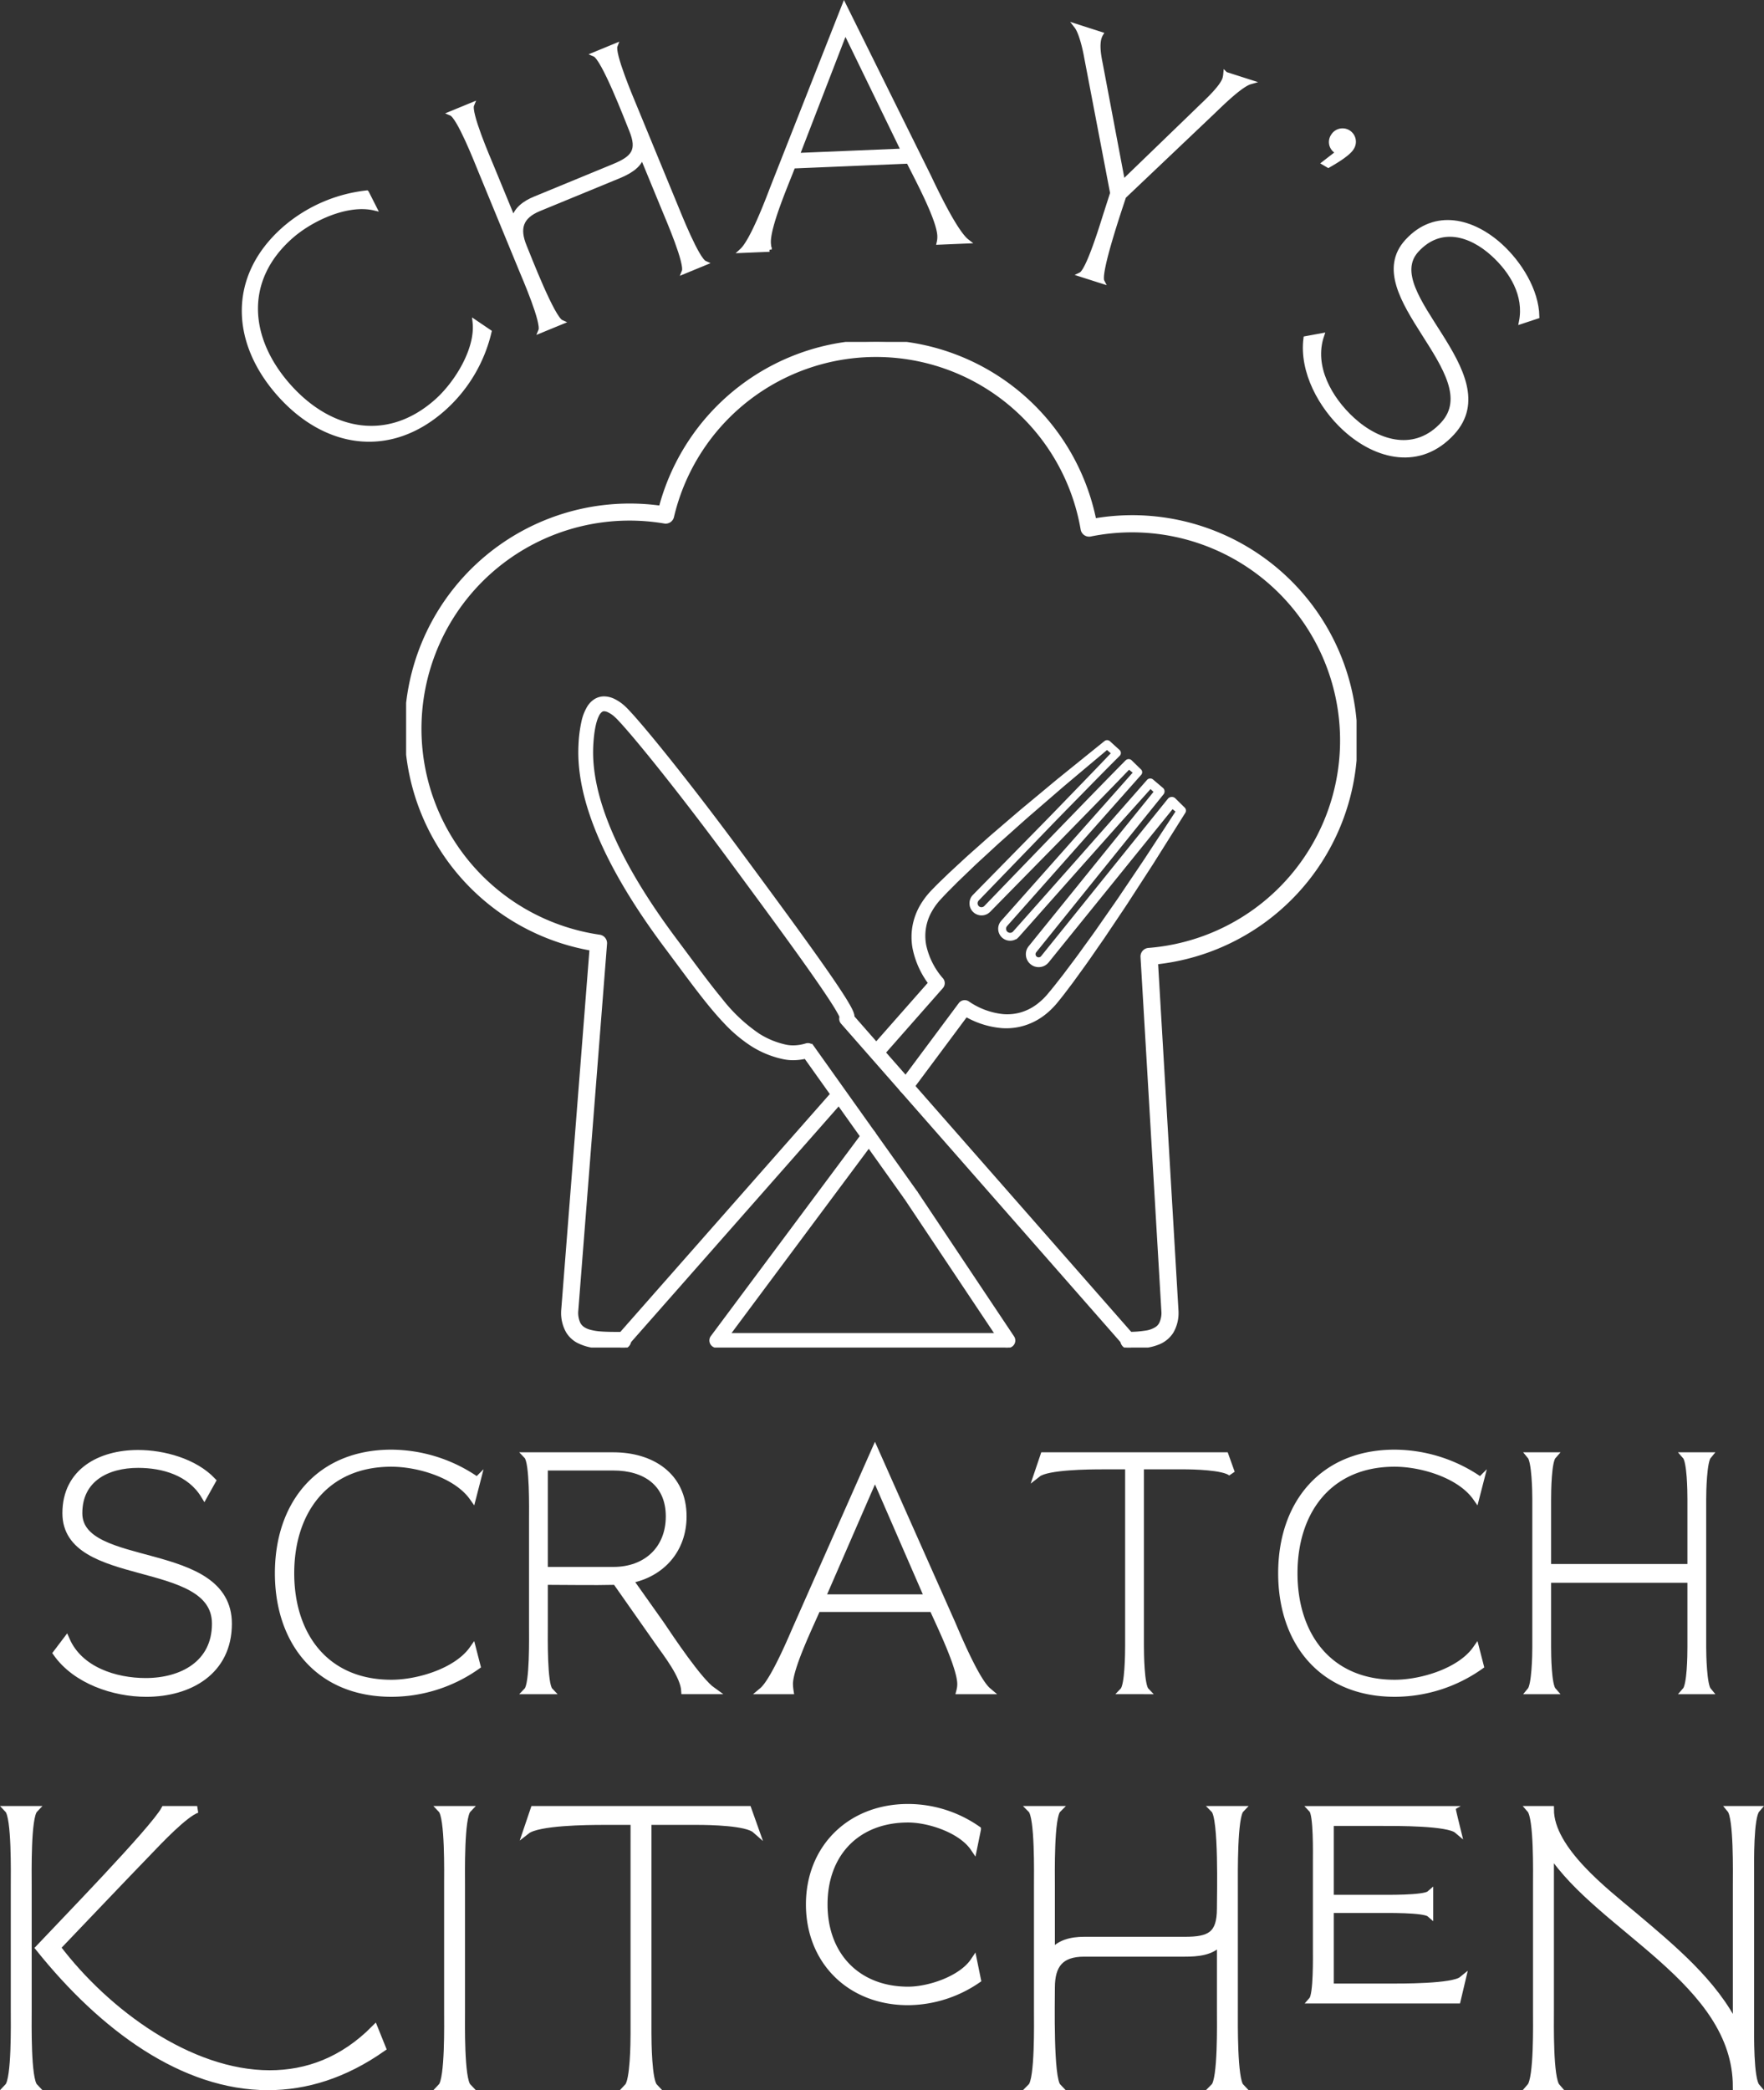 <svg xmlns="http://www.w3.org/2000/svg" xmlns:xlink="http://www.w3.org/1999/xlink" width="388.052" height="459.646" viewBox="0 0 388.052 459.646">
  <rect x="0" y="0" width="388.052" height="459.646" fill="#333333" stroke="none"/>
  <defs>
    <clipPath id="clip-path">
      <path id="Path_12" data-name="Path 12" d="M137,121H261.082V264.663H137Zm0,0" transform="translate(-137 -121)"/>
    </clipPath>
    <clipPath id="clip-path-2">
      <path id="Path_14" data-name="Path 14" d="M109,62.926H318.082V284.073H109Zm0,0" transform="translate(-109 -62.926)"/>
    </clipPath>
    <clipPath id="clip-path-3">
      <path id="Path_16" data-name="Path 16" d="M159,192h66.711v48.934H159Zm0,0" transform="translate(-159 -192)"/>
    </clipPath>
    <clipPath id="clip-path-4">
      <path id="Path_19" data-name="Path 19" d="M143,186h52.035v56.939H143Zm0,0" transform="translate(-143 -186)"/>
    </clipPath>
  </defs>
  <g id="LOGO" transform="translate(-41.599 -6.265)">
    <g id="Group_30" data-name="Group 30" transform="translate(168.298 158.935)" clip-path="url(#clip-path)">
      <path id="Path_11" data-name="Path 11" d="M259.477,262.011l-62.1-70.755-1.032.912,1.313.417c.026-.078.068-.2.115-.37l-1.334-.36,1.324.391a1.861,1.861,0,0,0,.068-.474,2.174,2.174,0,0,0-.083-.584,5.343,5.343,0,0,0-.36-.922c-.281-.594-.7-1.313-1.23-2.189-1.866-3.033-5.248-7.865-9.407-13.629s-9.079-12.43-13.983-19.07c-5.895-7.984-11.711-15.51-16.355-21.275-2.319-2.882-4.347-5.327-5.947-7.177-.8-.928-1.491-1.7-2.074-2.319a14.886,14.886,0,0,0-1.418-1.376,9.747,9.747,0,0,0-1.782-1.147,5.067,5.067,0,0,0-2.189-.542,3.719,3.719,0,0,0-2.163.678,4.791,4.791,0,0,0-1.3,1.381,10.483,10.483,0,0,0-1.282,3.289,29.184,29.184,0,0,0-.641,5.076c-.026.526-.042,1.063-.042,1.61,0,5.186,1.266,11.252,4.274,18.356s7.755,15.245,14.77,24.61c5.149,6.88,9.027,12.321,12.9,16.4a31.539,31.539,0,0,0,5.978,5.05,21.065,21.065,0,0,0,6.88,2.82,10.427,10.427,0,0,0,2.215.235,12.875,12.875,0,0,0,3.633-.558l-.391-1.329-1.126.8,22.708,31.907,1.121-.8-1.256.573.005.005a1.206,1.206,0,0,0,.109.2l21.28,31.865a1.384,1.384,0,1,0,2.3-1.543L211.69,230.3l-1.147.771,1.256-.573V230.5a1.723,1.723,0,0,0-.136-.235l-22.708-31.9a1.368,1.368,0,0,0-1.517-.521,9.992,9.992,0,0,1-2.846.443,7.843,7.843,0,0,1-1.631-.167,18.366,18.366,0,0,1-5.994-2.465,36.172,36.172,0,0,1-8.25-7.792c-2.877-3.461-6.014-7.8-9.887-12.972-6.916-9.23-11.544-17.194-14.442-24.037s-4.055-12.54-4.055-17.272c0-.5.01-.985.036-1.465.172-3.424.7-5.551,1.277-6.65a2.607,2.607,0,0,1,.761-.975,1.009,1.009,0,0,1,.594-.182,2.271,2.271,0,0,1,1,.276,6.557,6.557,0,0,1,1.256.813,13.533,13.533,0,0,1,1.136,1.11c.938,1,2.293,2.554,3.935,4.519,4.936,5.9,12.524,15.562,20.227,26,6.166,8.355,12.362,16.756,17.006,23.3,2.319,3.273,4.253,6.077,5.592,8.167.672,1.037,1.188,1.9,1.522,2.533a6.606,6.606,0,0,1,.354.724c.031.083.047.141.057.156v.005l.6-.13h-.615a1.122,1.122,0,0,0,.016.13l.6-.13h.459l-1.027-.3a1.286,1.286,0,0,0-.047.3h1.074l-1.027-.3-.005.026c-.016.063-.042.135-.078.25a1.381,1.381,0,0,0,.276,1.334l62.1,70.755a1.381,1.381,0,0,0,2.074-1.824" transform="translate(-136.807 -120.819)" fill="#fff" stroke="#fff" stroke-width="0.5"/>
    </g>
    <g id="Group_31" data-name="Group 31" transform="translate(130.94 81.451)" clip-path="url(#clip-path-2)">
      <path id="Path_13" data-name="Path 13" d="M267.96,283.888a28.938,28.938,0,0,0,3.779-.261,11.249,11.249,0,0,0,2.543-.657,6.15,6.15,0,0,0,3.007-2.429,8.07,8.07,0,0,0,1.068-4.352v-.083l-4.592-78.12-1.376.078.1,1.381a49.033,49.033,0,1,0-13.577-96.934l.276,1.355,1.36-.235a48.923,48.923,0,0,0-95.845-2.945l1.339.318.229-1.36a49.028,49.028,0,1,0-15.192,96.866l.193-1.366-1.376-.109-6.353,81.038v.115a8.11,8.11,0,0,0,1.063,4.347,5.9,5.9,0,0,0,2.126,2.012,10.823,10.823,0,0,0,4.253,1.183,48.449,48.449,0,0,0,4.936.167h.651a1.381,1.381,0,0,0,0-2.762h-.651c-1.527,0-2.95-.01-4.2-.109a12.513,12.513,0,0,1-2.444-.4,5.09,5.09,0,0,1-1.308-.552,3.051,3.051,0,0,1-1.2-1.313,5.9,5.9,0,0,1-.474-2.569h-1.381l1.376.1,6.353-81.038a1.381,1.381,0,0,0-1.178-1.475,46.27,46.27,0,1,1,14.343-91.415,1.37,1.37,0,0,0,1.569-1.042,46.169,46.169,0,0,1,90.445,2.778,1.386,1.386,0,0,0,1.631,1.121,46.265,46.265,0,1,1,12.816,91.467,1.384,1.384,0,0,0-1.272,1.459l4.6,78.12,1.376-.078H275.6a5.7,5.7,0,0,1-.526,2.668,2.953,2.953,0,0,1-.912,1.058,5.853,5.853,0,0,1-2.465.917,23.962,23.962,0,0,1-3.779.292,1.381,1.381,0,1,0,.042,2.762" transform="translate(-108.943 -62.918)" fill="#fff" stroke="#fff" stroke-width="1"/>
    </g>
    <g id="Group_32" data-name="Group 32" transform="translate(197.651 253.665)" clip-path="url(#clip-path-3)">
      <path id="Path_15" data-name="Path 15" d="M192.924,193.37l-33.465,44.92a1.381,1.381,0,0,0,1.11,2.2h63.589a1.381,1.381,0,1,0,0-2.762H163.316l31.818-42.711a1.386,1.386,0,0,0-.281-1.934,1.37,1.37,0,0,0-1.928.281" transform="translate(-158.938 -191.728)" fill="#fff" stroke="#fff" stroke-width="0.5"/>
    </g>
    <path id="Path_17" data-name="Path 17" d="M186.145,195.8l13.014-14.765-.031,1.793a19.253,19.253,0,0,1-4.143-8.584,13.634,13.634,0,0,1,0-4.909,13.882,13.882,0,0,1,1.736-4.571,17.636,17.636,0,0,1,1.386-1.975c.261-.307.511-.61.792-.9.245-.271.521-.542.787-.813,1.068-1.11,2.163-2.111,3.237-3.169l3.3-3.054c1.1-1.016,2.231-2,3.346-2.992s2.225-2,3.367-2.965l3.4-2.919c1.136-.969,2.267-1.949,3.424-2.9l3.445-2.861,3.445-2.866,3.482-2.814,6.973-5.624.005-.01a.685.685,0,0,1,.881.026l2.1,1.907.016.016a.648.648,0,0,1,.036.912l-.021.021c-2.794,2.778-5.551,5.592-8.308,8.407s-5.525,5.618-8.25,8.459l-8.219,8.5-4.107,4.248-2.053,2.126-.13.13.031-.026-.021.016-.026.042-.057.073a1.665,1.665,0,0,0-.094.177,1.122,1.122,0,0,0-.094.453,1.144,1.144,0,0,0,.354.808,1.075,1.075,0,0,0,.886.287,1.089,1.089,0,0,0,.438-.146,1.784,1.784,0,0,0,.417-.38l2.053-2.121,4.1-4.253,8.214-8.5,8.229-8.485c2.752-2.82,5.5-5.644,8.271-8.443l.047-.042a.7.7,0,0,1,.969.01L244.8,135.1a.61.61,0,0,1,.052.86L229.184,153.62l-7.833,8.834-3.919,4.414-1.96,2.21-.12.141-.1.12a1.844,1.844,0,0,0-.094.182,1.015,1.015,0,0,0-.094.464,1.141,1.141,0,0,0,.375.85,1.169,1.169,0,0,0,.886.281,1.114,1.114,0,0,0,.641-.292l.089-.089.12-.141,1.96-2.2,3.919-4.414,7.833-8.834,7.818-8.85,7.792-8.87a.7.7,0,0,1,.99-.068l.01.005,2.163,1.835a.764.764,0,0,1,.109,1.042l-.021.031-14.843,18.4-7.416,9.2-3.706,4.6-1.855,2.3-.229.287c-.01.026-.042.073-.073.141a.946.946,0,0,0,.24,1.084.927.927,0,0,0,.73.224,1,1,0,0,0,.365-.12l.156-.12.047-.042.115-.146,1.855-2.3,3.711-4.6,7.416-9.209,14.833-18.408a.874.874,0,0,1,1.225-.125l.031.026,2.022,1.991.057.052a.7.7,0,0,1,.078.886l-4.774,7.588-2.387,3.789-4.878,7.526c-.8,1.256-1.642,2.5-2.476,3.742l-2.5,3.721c-.823,1.251-1.694,2.47-2.543,3.7s-1.7,2.465-2.575,3.68l-2.642,3.643c-.917,1.194-1.793,2.408-2.757,3.586-.24.3-.469.589-.724.891-.3.36-.5.568-.787.87a16.028,16.028,0,0,1-1.809,1.626,13.724,13.724,0,0,1-4.336,2.262,13.388,13.388,0,0,1-4.863.573,19.149,19.149,0,0,1-9-3.122l1.855-.334L194.4,205.472a1.378,1.378,0,0,1-2.21-1.647l12.915-17.34a1.381,1.381,0,0,1,1.829-.349l.026.016A16.476,16.476,0,0,0,214.633,189a11.061,11.061,0,0,0,3.971-.386,11.287,11.287,0,0,0,3.591-1.8,14.653,14.653,0,0,0,1.543-1.329c.229-.235.547-.558.724-.777.235-.266.469-.553.7-.834.943-1.115,1.84-2.309,2.762-3.466l2.679-3.56c.891-1.188,1.751-2.408,2.627-3.607s1.751-2.408,2.6-3.638l2.554-3.664c.855-1.225,1.715-2.444,2.538-3.685l2.5-3.706,2.5-3.711,7.349-11.226.13.933-2.21-1.777,1.251-.1-14.869,18.377-7.437,9.183-3.721,4.6-1.855,2.3-.115.141c-.109.12-.141.146-.214.219a2.342,2.342,0,0,1-.433.323,2.571,2.571,0,0,1-3.883-2.21,2.522,2.522,0,0,1,.214-1.053,2.945,2.945,0,0,1,.3-.506l.234-.287,1.855-2.3,3.721-4.592,7.432-9.188,14.869-18.382.089,1.074-2.069-1.944,1-.057-7.885,8.787-7.854,8.818-7.839,8.829-3.919,4.42-1.96,2.2-.12.141-.177.172a2.461,2.461,0,0,1-.4.3,2.327,2.327,0,0,1-.938.313,2.374,2.374,0,0,1-2.642-2.351,2.415,2.415,0,0,1,.2-.969,2.617,2.617,0,0,1,.266-.453l.135-.172.12-.135,1.96-2.21,11.758-13.243,15.677-17.663.052.865-2.2-1.793,1.016-.031c-2.726,2.846-5.478,5.665-8.224,8.485l-8.261,8.448-8.287,8.433-6.207,6.322a3.19,3.19,0,0,1-.693.589,2.425,2.425,0,0,1-2.8-.261,2.375,2.375,0,0,1-.823-1.809,2.444,2.444,0,0,1,.2-.98,2.274,2.274,0,0,1,.271-.464l.156-.188.13-.13,2.069-2.111,4.138-4.216,8.281-8.438c2.762-2.8,5.493-5.644,8.235-8.474s5.483-5.66,8.188-8.526l.031.949-2.137-1.866.886.021-6.853,5.754L227.7,138.6l-6.765,5.848c-1.136.969-2.241,1.965-3.351,2.955l-3.336,2.976c-1.115.985-2.2,2.007-3.294,3.012s-2.2,2.007-3.268,3.038l-3.211,3.085c-1.032,1.053-2.116,2.1-3.1,3.153-.25.266-.5.526-.751.808-.235.25-.453.526-.672.792a14.237,14.237,0,0,0-1.147,1.715,11.064,11.064,0,0,0-1.282,7.786,16.6,16.6,0,0,0,3.732,7.3l.016.016a1.392,1.392,0,0,1-.047,1.782l-13.009,14.765a1.381,1.381,0,0,1-2.069-1.829" transform="translate(47.608 40.526)" fill="#fff" stroke="#fff" stroke-width="0.5"/>
    <g id="Group_33" data-name="Group 33" transform="translate(176.304 245.659)" clip-path="url(#clip-path-4)">
      <path id="Path_18" data-name="Path 18" d="M146.081,242.2l47.229-53.609a1.381,1.381,0,0,0-2.069-1.829l-47.229,53.614a1.379,1.379,0,1,0,2.069,1.824" transform="translate(-142.777 -185.9)" fill="#fff" stroke="#fff" stroke-width="0.5"/>
    </g>
    <g id="Group_95" data-name="Group 95" transform="translate(43.354 325.171)">
      <g id="Group_36" data-name="Group 36" transform="translate(0 79.007)">
        <g id="Group_35" data-name="Group 35">
          <g id="Group_34" data-name="Group 34">
            <path id="Path_20" data-name="Path 20" d="M8.775-1.443V-28.988c0-2.648-.229-15.052,1.36-16.719H4.309C5.9-44.039,5.674-31.635,5.674-28.988V-1.443c0,2.648.224,15.057-1.365,16.719h5.827C8.546,13.614,8.775,1.2,8.775-1.443ZM86.7,6.8l-1.736-4.31C78,9.528,70.061,12.4,61.888,12.4c-17.553,0-35.941-13.467-46.76-27.763C21.94-22.478,28.6-29.514,35.48-36.628c1.892-1.965,7.719-8.172,10.444-9.079H38.738C36.314-41.241,15.66-20.055,11.12-15.213,25.192,2.34,42.9,15.276,61.508,15.276,69.831,15.276,78.306,12.7,86.7,6.8Zm0,0" transform="translate(-4.309 45.707)" fill="#fff" stroke="#fff" stroke-width="1.5"/>
          </g>
        </g>
      </g>
      <g id="Group_39" data-name="Group 39" transform="translate(95.333 79.007)">
        <g id="Group_38" data-name="Group 38" transform="translate(0)">
          <g id="Group_37" data-name="Group 37">
            <path id="Path_21" data-name="Path 21" d="M8.715-1.443V-28.988c0-2.648-.224-15.052,1.365-16.719H4.254c1.59,1.668,1.36,14.072,1.36,16.719V-1.443c0,2.648.229,15.057-1.36,16.719h5.827C8.491,13.614,8.715,1.2,8.715-1.443Zm0,0" transform="translate(-4.254 45.707)" fill="#fff" stroke="#fff" stroke-width="1.5"/>
          </g>
        </g>
      </g>
      <g id="Group_42" data-name="Group 42" transform="translate(114.098 79.007)">
        <g id="Group_41" data-name="Group 41" transform="translate(0)">
          <g id="Group_40" data-name="Group 40">
            <path id="Path_22" data-name="Path 22" d="M30.959,3.471V-43.059H41.93c2.648,0,10.747.151,12.639,1.819l-1.59-4.467H5.844l-1.59,4.691c2.5-1.965,13.467-2.043,16.8-2.043h6.807V3.623c0,1.97-.073,10.293-1.36,11.654h5.827C31.037,13.916,30.959,5.514,30.959,3.471Zm0,0" transform="translate(-4.254 45.707)" fill="#fff" stroke="#fff" stroke-width="1.5"/>
          </g>
        </g>
      </g>
      <g id="Group_45" data-name="Group 45" transform="translate(176.289 78.554)">
        <g id="Group_44" data-name="Group 44" transform="translate(0)">
          <g id="Group_43" data-name="Group 43">
            <path id="Path_23" data-name="Path 23" d="M40.4-8.142l-.834-4.086c-2.648,3.935-9.684,6.358-14.452,6.358-11.044,0-18.46-7.495-18.46-18.841,0-11.273,7.265-18.762,18.46-18.762,4.7,0,11.732,2.345,14.452,6.353l.834-4.086a26.722,26.722,0,0,0-15.286-4.842C12.408-46.047,3.4-37.119,3.4-24.71,3.4-12.228,12.408-3.3,25.115-3.3A27.315,27.315,0,0,0,40.4-8.142Zm0,0" transform="translate(-3.402 46.047)" fill="#fff" stroke="#fff" stroke-width="1.5"/>
          </g>
        </g>
      </g>
      <g id="Group_48" data-name="Group 48" transform="translate(225.091 79.007)">
        <g id="Group_47" data-name="Group 47" transform="translate(0)">
          <g id="Group_46" data-name="Group 46">
            <path id="Path_24" data-name="Path 24" d="M8.715-6.514c0-4.993,1.97-7.568,7.187-7.568H38.073c2.648,0,6.051-.224,7.792-2.569V-1.443c0,2.569.229,15.13-1.36,16.719h5.827c-1.517-1.59-1.365-14.15-1.365-16.719V-28.988c0-2.569-.151-15.13,1.365-16.719H44.5c1.814,1.819,1.36,18.762,1.36,21.791,0,5.827-2.345,6.963-7.792,6.963H15.9c-2.721,0-5.6.6-7.187,2.95V-28.988c0-2.569-.224-15.13,1.365-16.719H4.254c1.59,1.59,1.36,14.15,1.36,16.719V-1.443c0,2.569.229,15.13-1.36,16.719h5.827C8.34,13.462,8.715-3.486,8.715-6.514Zm0,0" transform="translate(-4.254 45.707)" fill="#fff" stroke="#fff" stroke-width="1.5"/>
          </g>
        </g>
      </g>
      <g id="Group_51" data-name="Group 51" transform="translate(286.904 79.007)">
        <g id="Group_50" data-name="Group 50" transform="translate(0)">
          <g id="Group_49" data-name="Group 49">
            <path id="Path_25" data-name="Path 25" d="M22.92-6.665H10.359V-23.687H20.726c1.819,0,10.288-.151,11.5.907V-27.1c-1.214,1.063-9.684.912-11.5.912H10.359V-42.83H21.784c3.106,0,14.452-.078,16.5,1.663-.073-.3-1.136-4.461-1.058-4.539H6.352c1.058,1.136.907,9.611.907,11.5v18.914c0,1.814.151,10.288-.907,11.5H38.279l1.058-4.467C37.294-6.587,25.948-6.665,22.92-6.665Zm0,0" transform="translate(-6.352 45.707)" fill="#fff" stroke="#fff" stroke-width="1.5"/>
          </g>
        </g>
      </g>
      <g id="Group_54" data-name="Group 54" transform="translate(334.873 79.007)">
        <g id="Group_53" data-name="Group 53" transform="translate(0)">
          <g id="Group_52" data-name="Group 52">
            <path id="Path_26" data-name="Path 26" d="M8.715-1.443v-34.8c10.9,16.719,40.86,28.373,40.86,51.524h4.461C52.6,13.614,52.75,3.7,52.75,1.355V-31.708c0-2.423-.151-12.331,1.287-14H48.288c1.511,1.819,1.287,14,1.287,16.719V2.262c-4.769-9.913-14.3-17.7-22.624-24.74C20.822-27.622,8.715-36.852,8.715-45.707H4.254c1.59,1.819,1.36,14,1.36,16.719V-1.443c0,2.721.229,14.906-1.36,16.719h5.827C8.491,13.462,8.715,1.277,8.715-1.443Zm0,0" transform="translate(-4.254 45.707)" fill="#fff" stroke="#fff" stroke-width="1.5"/>
          </g>
        </g>
      </g>
      <g id="Group_57" data-name="Group 57" transform="translate(10.667 0.709)">
        <g id="Group_56" data-name="Group 56" transform="translate(0)">
          <g id="Group_55" data-name="Group 55">
            <path id="Path_27" data-name="Path 27" d="M41.443-1.673c0-17.7-32.9-11.482-32.9-24.308,0-7.63,6.223-10.71,13.019-10.71,5.582,0,11.482,1.73,14.562,6.8L37.915-33.1c-3.977-4.169-10.773-6.025-16.355-6.025-8.271,0-15.9,3.971-15.9,13.144,0,15.839,32.9,9.366,32.9,24.308,0,8.85-7.375,12.7-15.328,12.7-6.734,0-14.557-2.5-17.444-9.105L3.605,4.805c4.232,6.025,12.633,8.85,19.753,8.85C32.849,13.655,41.443,8.844,41.443-1.673Zm0,0" transform="translate(-3.605 39.125)" fill="#fff" stroke="#fff" stroke-width="1.5"/>
          </g>
        </g>
      </g>
      <g id="Group_60" data-name="Group 60" transform="translate(59.463 0.641)">
        <g id="Group_59" data-name="Group 59" transform="translate(0)">
          <g id="Group_58" data-name="Group 58">
            <path id="Path_28" data-name="Path 28" d="M47.343,7.642l-.959-3.721c-3.466,4.941-12,7.5-17.9,7.5C14.06,11.426,6.363.971,6.363-12.752S14.06-36.93,28.487-36.93c5.968,0,14.369,2.5,17.9,7.5l.959-3.721a33.133,33.133,0,0,0-18.856-6.03c-15.839,0-24.881,11.158-24.881,26.424s9.042,26.424,24.881,26.424A32.636,32.636,0,0,0,47.343,7.642Zm0,0" transform="translate(-3.605 39.176)" fill="#fff" stroke="#fff" stroke-width="1.5"/>
          </g>
        </g>
      </g>
      <g id="Group_63" data-name="Group 63" transform="translate(114.222 1.22)">
        <g id="Group_62" data-name="Group 62" transform="translate(0)">
          <g id="Group_61" data-name="Group 61">
            <path id="Path_29" data-name="Path 29" d="M7.389-1.222V-11.1c5.2,0,10.455.125,15.714,0l9.36,13.337c1.861,2.632,5.582,7.375,5.775,10.71h6.155C41.313,10.77,35.1,1.4,32.979-1.738l-6.864-9.684c7.057-1.345,11.8-6.671,11.8-13.983,0-8.975-7.052-13.337-15.328-13.337H3.605C4.95-37.33,4.757-26.812,4.757-24.571V-1.222c0,2.241.193,12.758-1.152,14.171H8.541C7.2,11.536,7.389,1.019,7.389-1.222Zm0-35.018h15.2c6.926,0,12.253,3.461,12.253,10.835,0,7.312-5.134,11.867-12.253,11.867H7.389Zm0,0" transform="translate(-3.605 38.742)" fill="#fff" stroke="#fff" stroke-width="1.5"/>
          </g>
        </g>
      </g>
      <g id="Group_66" data-name="Group 66" transform="translate(165.969)">
        <g id="Group_65" data-name="Group 65" transform="translate(0)">
          <g id="Group_64" data-name="Group 64">
            <path id="Path_30" data-name="Path 30" d="M9.568,11.779c0-3.721,4.618-13.149,6.093-16.61h25.4C42.6-1.37,47.213,8.058,47.213,11.779a5.962,5.962,0,0,1-.188,1.475H53.18c-2.5-2.116-6.541-11.674-7.823-14.687l-17-38.223L10.918-.276C9.7,2.544,5.977,11.268,3.605,13.254H9.7A11.743,11.743,0,0,1,9.568,11.779ZM28.361-34.012,40.031-7.2H16.687Zm0,0" transform="translate(-3.605 39.656)" fill="#fff" stroke="#fff" stroke-width="1.5"/>
          </g>
        </g>
      </g>
      <g id="Group_69" data-name="Group 69" transform="translate(226.499 1.22)">
        <g id="Group_68" data-name="Group 68" transform="translate(0)">
          <g id="Group_67" data-name="Group 67">
            <path id="Path_31" data-name="Path 31" d="M26.246,2.942V-36.5h9.3c2.246,0,9.105.125,10.71,1.537L44.9-38.742H4.95L3.605-34.766c2.116-1.668,11.414-1.73,14.239-1.73h5.769V3.072c0,1.668-.063,8.725-1.152,9.876H27.4C26.308,11.8,26.246,4.677,26.246,2.942Zm0,0" transform="translate(-3.605 38.742)" fill="#fff" stroke="#fff" stroke-width="1.5"/>
          </g>
        </g>
      </g>
      <g id="Group_72" data-name="Group 72" transform="translate(280.167 0.641)">
        <g id="Group_71" data-name="Group 71" transform="translate(0)">
          <g id="Group_70" data-name="Group 70">
            <path id="Path_32" data-name="Path 32" d="M47.343,7.642l-.959-3.721c-3.466,4.941-12,7.5-17.9,7.5C14.06,11.426,6.363.971,6.363-12.752S14.06-36.93,28.487-36.93c5.968,0,14.369,2.5,17.9,7.5l.959-3.721a33.133,33.133,0,0,0-18.856-6.03c-15.839,0-24.881,11.158-24.881,26.424s9.042,26.424,24.881,26.424A32.636,32.636,0,0,0,47.343,7.642Zm0,0" transform="translate(-3.605 39.176)" fill="#fff" stroke="#fff" stroke-width="1.5"/>
          </g>
        </g>
      </g>
      <g id="Group_75" data-name="Group 75" transform="translate(334.928 1.22)">
        <g id="Group_74" data-name="Group 74" transform="translate(0)">
          <g id="Group_73" data-name="Group 73">
            <path id="Path_33" data-name="Path 33" d="M7.389,3.327v-14.88h31.49V3.4c0,1.793-.068,8.334-1.157,9.553h4.941c-1.027-1.22-1.157-7.891-1.157-9.621V-29.121c0-1.8.13-8.4,1.157-9.621H37.722c1.089,1.22,1.157,7.823,1.157,9.491v15.073H7.389V-29.121c0-1.8.063-8.4,1.152-9.621H3.605c1.027,1.22,1.152,7.76,1.152,9.491V3.4c0,1.793-.125,8.334-1.152,9.553H8.541C7.452,11.729,7.389,5.058,7.389,3.327Zm0,0" transform="translate(-3.605 38.742)" fill="#fff" stroke="#fff" stroke-width="1.5"/>
          </g>
        </g>
      </g>
    </g>
    <g id="Group_94" data-name="Group 94" transform="translate(95.292 7.496)">
      <g id="Group_78" data-name="Group 78" transform="translate(0 41.145)">
        <g id="Group_77" data-name="Group 77" transform="translate(0 0)">
          <g id="Group_76" data-name="Group 76">
            <path id="Path_34" data-name="Path 34" d="M38.11-19.46l-3.179-2.152c.667,5.994-4.039,13.561-8.464,17.46C15.642,5.39,2.957,2.633-6.117-7.661s-10.215-23.229.61-32.772c4.477-3.94,12.435-7.62,18.387-6.2l-1.736-3.424A33.132,33.132,0,0,0-6.988-42.116C-18.876-31.64-18.282-17.292-8.186-5.842S16.064,8.006,27.952-2.47A32.628,32.628,0,0,0,38.11-19.46Zm0,0" transform="translate(15.832 50.059)" fill="#fff" stroke="#fff" stroke-width="1"/>
          </g>
        </g>
      </g>
      <g id="Group_81" data-name="Group 81" transform="translate(45.543 8.829)">
        <g id="Group_80" data-name="Group 80">
          <g id="Group_79" data-name="Group 79">
            <path id="Path_35" data-name="Path 35" d="M4.731-4.195c-1.616-3.914-.9-6.562,3.19-8.25L25.3-19.6c2.074-.855,4.67-2.132,5.274-4.534l4.91,11.919C36.314-10.2,40.546-.427,39.811,1.33L44.377-.552c-1.7-.756-5.634-10.648-6.463-12.665L29.023-34.8c-.834-2.012-5.009-11.81-4.336-13.54l-4.566,1.881c2.012.834,7.13,14.265,8.1,16.636,1.881,4.566.412,6.212-3.862,7.969L6.993-14.7c-2.137.881-4.2,2.283-4.68,4.633L-2.524-21.805c-.834-2.017-5.066-11.784-4.331-13.545l-4.571,1.881c1.762.735,5.639,10.648,6.468,12.665L3.933.783C4.767,2.794,9,12.566,8.264,14.323l4.566-1.876C10.881,11.581,5.705-1.823,4.731-4.195Zm0,0" transform="translate(11.426 48.344)" fill="#fff" stroke="#fff" stroke-width="1"/>
          </g>
        </g>
      </g>
      <g id="Group_84" data-name="Group 84" transform="translate(109.491)">
        <g id="Group_83" data-name="Group 83" transform="translate(0)">
          <g id="Group_82" data-name="Group 82">
            <path id="Path_36" data-name="Path 36" d="M9.5,11.628C9.345,7.912,13.561-1.7,14.89-5.227L40.267-6.29c1.683,3.4,6.692,12.623,6.843,16.339a5.534,5.534,0,0,1-.13,1.485l6.155-.261C50.544,9.262,46.109-.114,44.7-3.074L26.122-40.547,10.34-.479C9.241,2.393,5.89,11.264,3.6,13.348l6.087-.255A11.6,11.6,0,0,1,9.5,11.628ZM26.356-34.913l12.785,26.3L15.818-7.64Zm0,0" transform="translate(-3.602 40.547)" fill="#fff" stroke="#fff" stroke-width="1"/>
          </g>
        </g>
      </g>
      <g id="Group_87" data-name="Group 87" transform="translate(183.113 4.551)">
        <g id="Group_86" data-name="Group 86" transform="translate(0 0)">
          <g id="Group_85" data-name="Group 85">
            <path id="Path_37" data-name="Path 37" d="M25.691,1.633,45.052-16.744C46.694-18.3,51.27-22.9,53.49-23.535l-5.436-1.741a5.546,5.546,0,0,1-.188,1.016c-.667,2.074-4.42,5.384-5.9,6.859L25.472-1.468,20.526-27.637c-.365-1.8-.907-4.738.109-6.431l-5.373-1.725c1.048,1.35,1.881,5.05,2.168,6.692L23.168.888,21.641,5.651c-.667,2.08-3.752,12.336-5.431,13.144L20.917,20.3C19.963,18.451,25,3.77,25.691,1.633Zm0,0" transform="translate(-15.262 35.793)" fill="#fff" stroke="#fff" stroke-width="1"/>
          </g>
        </g>
      </g>
      <g id="Group_90" data-name="Group 90" transform="translate(237.627 27.498)">
        <g id="Group_89" data-name="Group 89" transform="translate(0)">
          <g id="Group_88" data-name="Group 88">
            <path id="Path_38" data-name="Path 38" d="M26.665-27.713a2.443,2.443,0,0,0-.782-3.5,2.434,2.434,0,0,0-3.33.876,2.358,2.358,0,0,0,1.2,3.528L20.641-24.4l.886.521C22.632-24.5,25.889-26.384,26.665-27.713Zm0,0" transform="translate(-20.641 31.542)" fill="#fff" stroke="#fff" stroke-width="1"/>
          </g>
        </g>
      </g>
      <g id="Group_93" data-name="Group 93" transform="translate(233.416 47.655)">
        <g id="Group_92" data-name="Group 92" transform="translate(0 0)">
          <g id="Group_91" data-name="Group 91">
            <path id="Path_39" data-name="Path 39" d="M39.179,24.993c11.94-13.071-16.547-30.666-7.9-40.136,5.149-5.634,11.82-3.711,16.839.87C52.24-10.51,55.43-5.252,54.283.565L57.775-.592c-.125-5.759-3.893-11.716-8.011-15.479-6.108-5.582-14.426-7.792-20.607-1.022-10.684,11.7,17.97,29.1,7.9,40.136-5.973,6.536-14.009,4.4-19.883-.964C12.2,17.54,8.106,10.415,10.431,3.593L6.876,4.25c-.943,7.307,3.356,15.057,8.615,19.857C22.5,30.512,32.086,32.758,39.179,24.993Zm0,0" transform="translate(-6.746 21.292)" fill="#fff" stroke="#fff" stroke-width="1"/>
          </g>
        </g>
      </g>
    </g>
  </g>
</svg>
